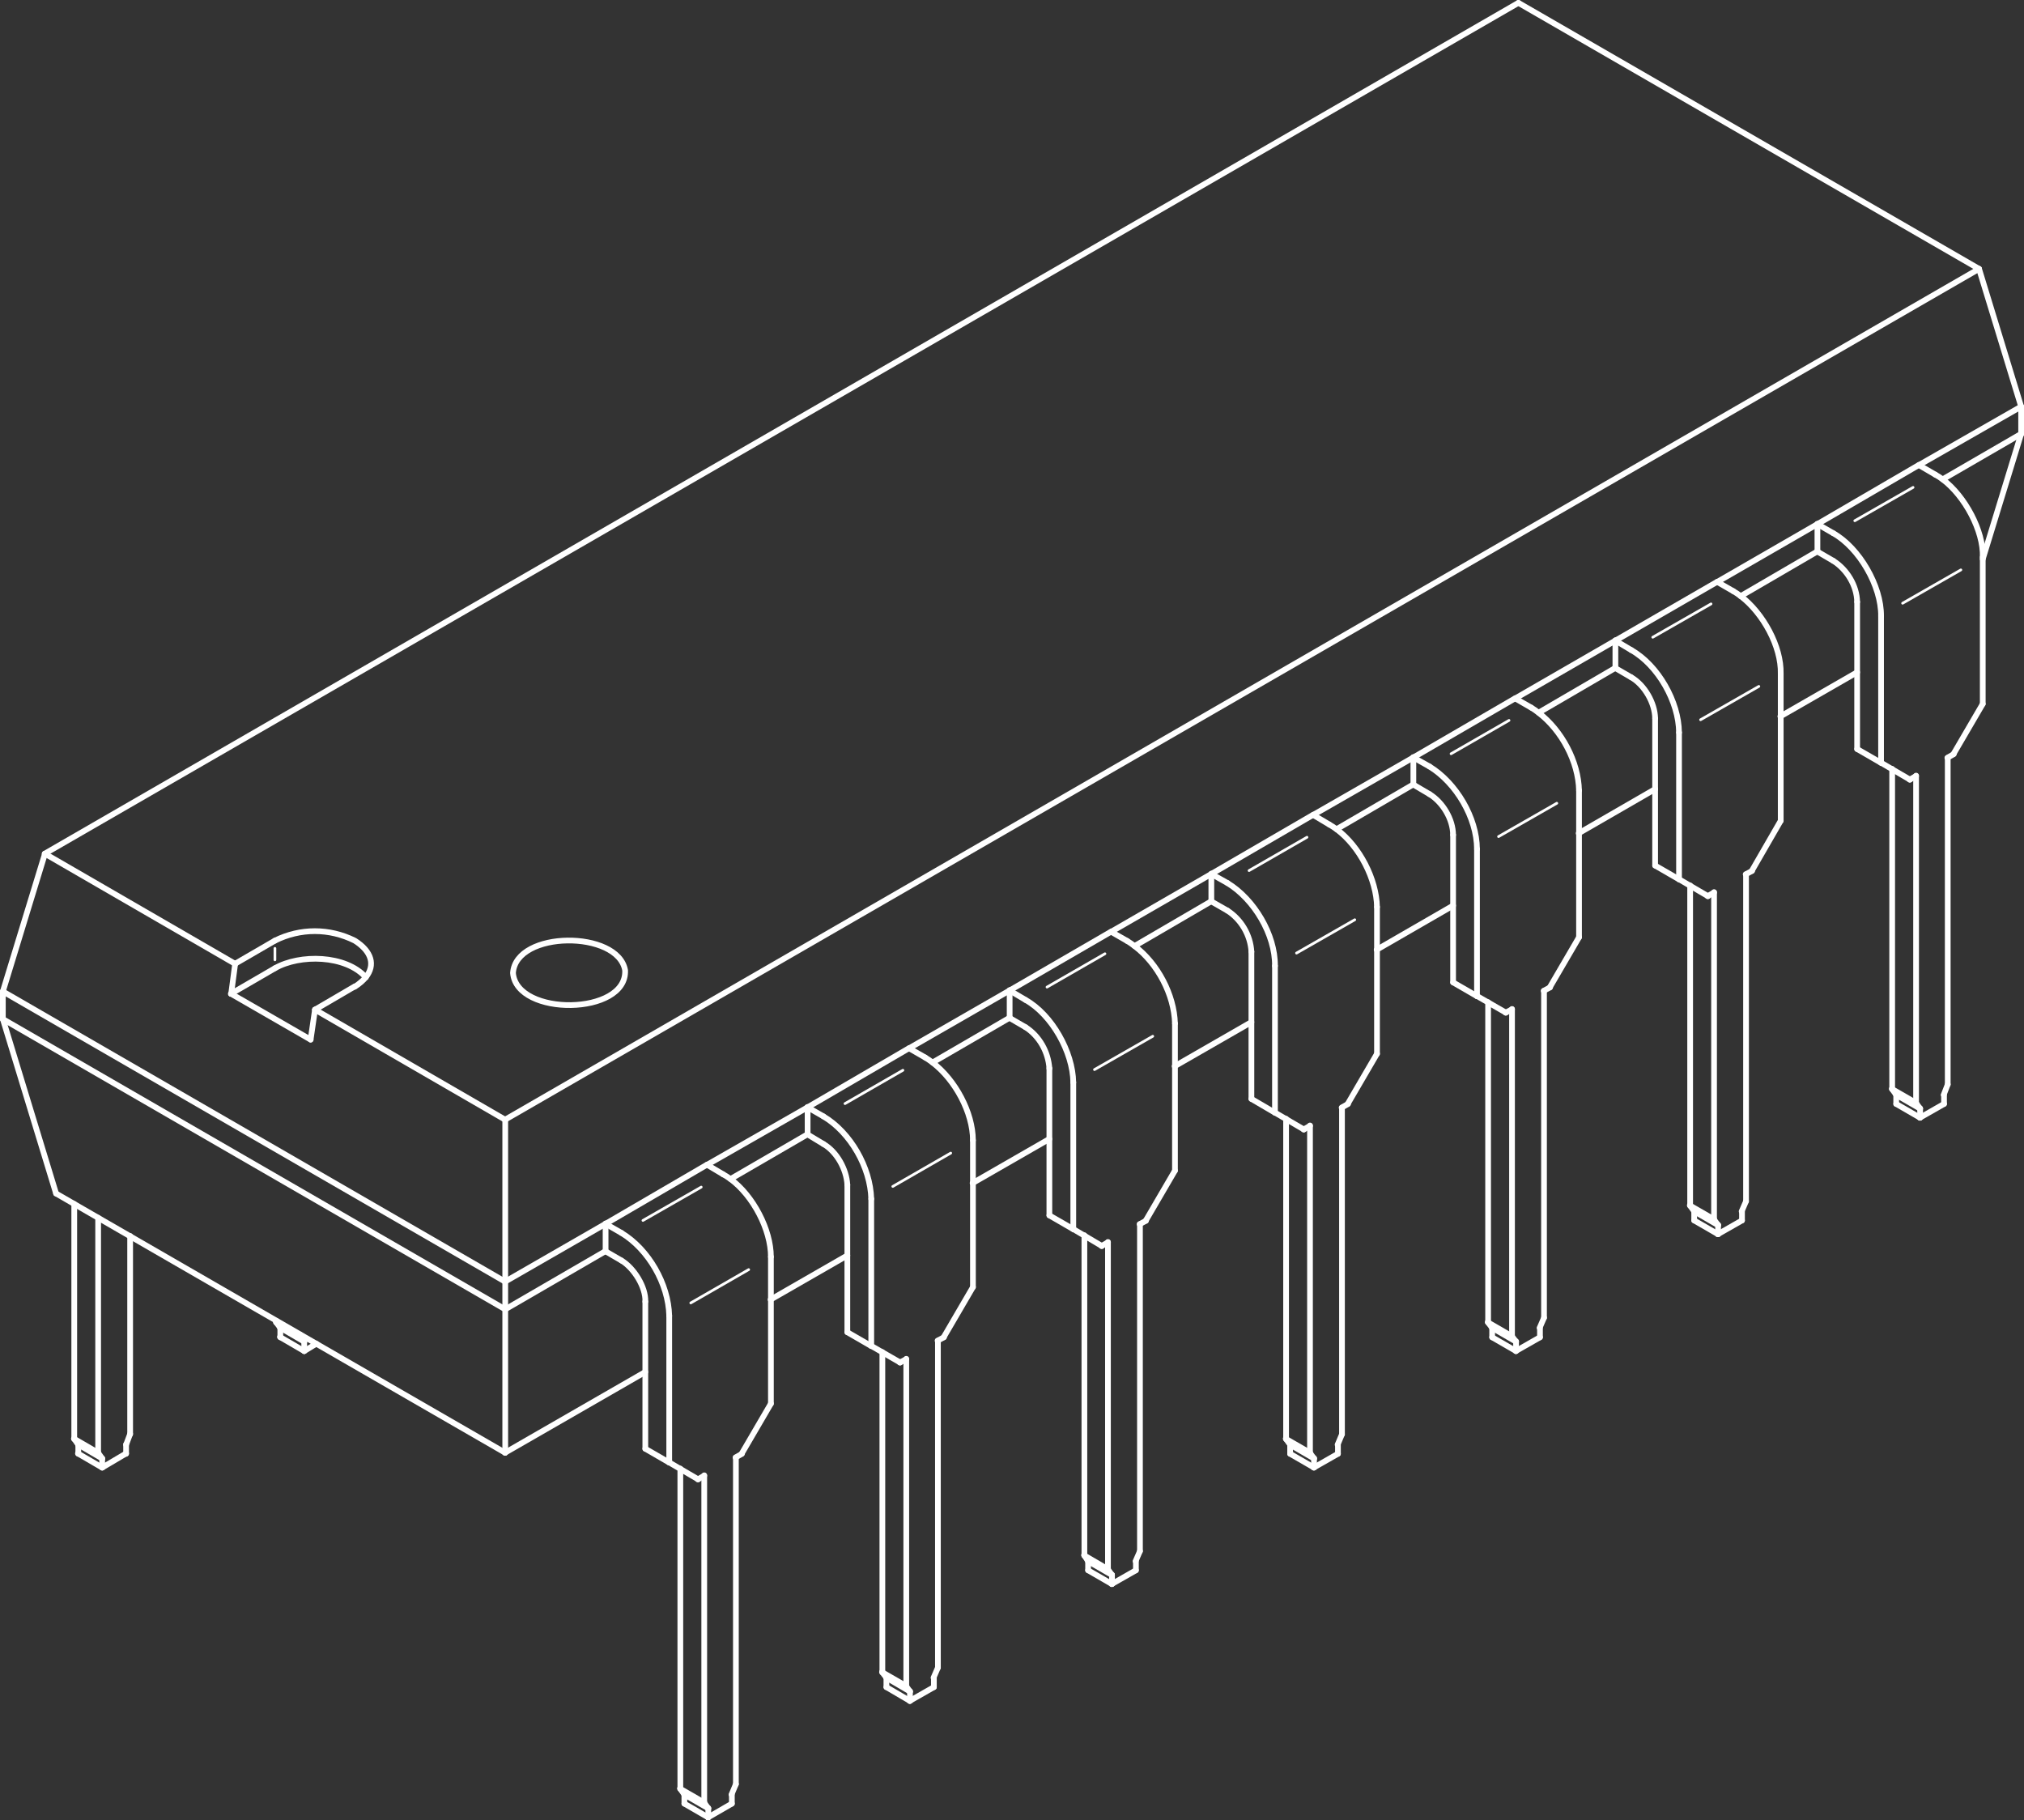 <?xml version="1.0" encoding="utf-8"?>
<!-- Generator: Adobe Illustrator 15.1.0, SVG Export Plug-In . SVG Version: 6.00 Build 0)  -->
<!DOCTYPE svg PUBLIC "-//W3C//DTD SVG 1.1//EN" "http://www.w3.org/Graphics/SVG/1.1/DTD/svg11.dtd">
<svg version="1.1" id="Layer_1" xmlns="http://www.w3.org/2000/svg" xmlns:xlink="http://www.w3.org/1999/xlink" x="0px" y="0px"
	 width="360.66px" height="324.359px" viewBox="0 0 360.66 324.359" enable-background="new 0 0 360.66 324.359"
	 xml:space="preserve">
<rect x="0" y="0" width="360.66" height="324.359" fill="#333333" stroke="none"/>
<g id="XMLID_1_">
	<g>
		
			<line fill="none" stroke="#FFFFFF" stroke-width="1.02" stroke-linecap="round" stroke-linejoin="round" stroke-miterlimit="10" x1="0.51" y1="181.589" x2="90.03" y2="233.31"/>
		
			<polyline fill="none" stroke="#FFFFFF" stroke-width="1.02" stroke-linecap="round" stroke-linejoin="round" stroke-miterlimit="10" points="
			9.99,212.669 13.23,214.54 17.49,217 23.19,220.29 53.5,237.79 56.36,239.44 90,258.85 90.03,258.87 		"/>
		
			<polyline fill="none" stroke="#FFFFFF" stroke-width="1.02" stroke-linecap="round" stroke-linejoin="round" stroke-miterlimit="10" points="
			90.03,258.87 90.03,258.839 90.03,233.31 		"/>
		
			<path fill="none" stroke="#FFFFFF" stroke-width="1.02" stroke-linecap="round" stroke-linejoin="round" stroke-miterlimit="10" d="
			M65.19,174.15l-0.01-0.01c-3.58-4-11.74-4.149-16.19-1.61"/>
		
			<polyline fill="none" stroke="#FFFFFF" stroke-width="1.02" stroke-linecap="round" stroke-linejoin="round" stroke-miterlimit="10" points="
			56.13,179.91 90,199.51 90.03,199.53 		"/>
		
			<polyline fill="none" stroke="#FFFFFF" stroke-width="1.02" stroke-linecap="round" stroke-linejoin="round" stroke-miterlimit="10" points="
			90.03,228.33 90.03,199.53 90.03,199.5 90.03,199.47 		"/>
		
			<polyline fill="none" stroke="#FFFFFF" stroke-width="1.02" stroke-linecap="round" stroke-linejoin="round" stroke-miterlimit="10" points="
			0.51,176.669 90,228.37 90.03,228.39 		"/>
		
			<polyline fill="none" stroke="#FFFFFF" stroke-width="1.02" stroke-linecap="round" stroke-linejoin="round" stroke-miterlimit="10" points="
			8.01,152.129 41.88,171.73 41.9,171.75 41.91,171.75 		"/>
		
			<polyline fill="none" stroke="#FFFFFF" stroke-width="1.02" stroke-linecap="round" stroke-linejoin="round" stroke-miterlimit="10" points="
			323.85,93.39 306.02,103.68 305.971,103.709 		"/>
		
			<polyline fill="none" stroke="#FFFFFF" stroke-width="1.02" stroke-linecap="round" stroke-linejoin="round" stroke-miterlimit="10" points="
			287.85,114.15 270.02,124.44 269.971,124.47 		"/>
		
			<polyline fill="none" stroke="#FFFFFF" stroke-width="1.02" stroke-linecap="round" stroke-linejoin="round" stroke-miterlimit="10" points="
			179.91,176.49 162.02,186.78 161.97,186.81 		"/>
		
			<polyline fill="none" stroke="#FFFFFF" stroke-width="1.02" stroke-linecap="round" stroke-linejoin="round" stroke-miterlimit="10" points="
			143.91,197.31 126.02,207.54 125.97,207.57 		"/>
		
			<polyline fill="none" stroke="#FFFFFF" stroke-width="1.02" stroke-linecap="round" stroke-linejoin="round" stroke-miterlimit="10" points="
			107.91,218.07 90.03,228.36 90,228.37 89.97,228.39 		"/>
		
			<polyline fill="none" stroke="#FFFFFF" stroke-width="1.02" stroke-linecap="round" stroke-linejoin="round" stroke-miterlimit="10" points="
			352.65,47.91 90.03,199.5 90,199.51 89.97,199.53 		"/>
		
			<polyline fill="none" stroke="#FFFFFF" stroke-width="1.02" stroke-linecap="round" stroke-linejoin="round" stroke-miterlimit="10" points="
			270.57,0.51 8,152.1 7.95,152.129 		"/>
		
			<polyline fill="none" stroke="#FFFFFF" stroke-width="1.02" stroke-linecap="round" stroke-linejoin="round" stroke-miterlimit="10" points="
			90.03,233.31 90.03,233.25 90.03,228.39 90.03,228.36 90.03,228.33 		"/>
		
			<polyline fill="none" stroke="#FFFFFF" stroke-width="1.02" stroke-linecap="round" stroke-linejoin="round" stroke-miterlimit="10" points="
			360.15,72.45 341.959,82.86 341.91,82.89 		"/>
		
			<polyline fill="none" stroke="#FFFFFF" stroke-width="1.02" stroke-linecap="round" stroke-linejoin="round" stroke-miterlimit="10" points="
			323.85,93.39 341.9,82.87 341.97,82.83 		"/>
		
			<line fill="none" stroke="#FFFFFF" stroke-width="1.02" stroke-linecap="round" stroke-linejoin="round" stroke-miterlimit="10" x1="346.169" y1="85.41" x2="360.15" y2="77.31"/>
		
			<polyline fill="none" stroke="#FFFFFF" stroke-width="1.02" stroke-linecap="round" stroke-linejoin="round" stroke-miterlimit="10" points="
			41.19,177.089 41.2,177.05 41.9,171.75 41.91,171.72 41.91,171.69 		"/>
		
			<line fill="none" stroke="#FFFFFF" stroke-width="1.02" stroke-linecap="round" stroke-linejoin="round" stroke-miterlimit="10" x1="270.57" y1="0.51" x2="352.65" y2="47.91"/>
		
			<polyline fill="none" stroke="#FFFFFF" stroke-width="1.02" stroke-linecap="round" stroke-linejoin="round" stroke-miterlimit="10" points="
			360.15,72.45 360.15,77.31 360.15,77.37 		"/>
		
			<line fill="none" stroke="#FFFFFF" stroke-width="1.02" stroke-linecap="round" stroke-linejoin="round" stroke-miterlimit="10" x1="352.65" y1="47.91" x2="360.15" y2="72.45"/>
		
			<line fill="none" stroke="#FFFFFF" stroke-width="0.48" stroke-linecap="round" stroke-linejoin="round" stroke-miterlimit="10" x1="48.99" y1="171.03" x2="48.99" y2="168.99"/>
		
			<line fill="none" stroke="#FFFFFF" stroke-width="1.02" stroke-linecap="round" stroke-linejoin="round" stroke-miterlimit="10" x1="126.03" y1="207.57" x2="128.85" y2="209.25"/>
		
			<line fill="none" stroke="#FFFFFF" stroke-width="1.02" stroke-linecap="round" stroke-linejoin="round" stroke-miterlimit="10" x1="107.91" y1="218.07" x2="110.73" y2="219.69"/>
		
			<path fill="none" stroke="#FFFFFF" stroke-width="1.02" stroke-linecap="round" stroke-linejoin="round" stroke-miterlimit="10" d="
			M128.85,209.25c0.45,0.24,0.89,0.529,1.32,0.84c4.07,3.011,7.2,9.051,7.2,13.86"/>
		
			<polyline fill="none" stroke="#FFFFFF" stroke-width="1.02" stroke-linecap="round" stroke-linejoin="round" stroke-miterlimit="10" points="
			137.37,223.95 137.37,231.54 137.37,250.11 		"/>
		
			<path fill="none" stroke="#FFFFFF" stroke-width="1.02" stroke-linecap="round" stroke-linejoin="round" stroke-miterlimit="10" d="
			M114.99,231.93c0.11-2.601-2.07-6.03-4.26-7.32"/>
		
			<polyline fill="none" stroke="#FFFFFF" stroke-width="1.02" stroke-linecap="round" stroke-linejoin="round" stroke-miterlimit="10" points="
			110.73,224.61 107.91,222.97 107.88,222.95 107.85,222.93 		"/>
		
			<path fill="none" stroke="#FFFFFF" stroke-width="1.02" stroke-linecap="round" stroke-linejoin="round" stroke-miterlimit="10" d="
			M110.73,219.69c4.85,2.931,8.38,9.11,8.52,14.761"/>
		
			<polyline fill="none" stroke="#FFFFFF" stroke-width="1.02" stroke-linecap="round" stroke-linejoin="round" stroke-miterlimit="10" points="
			119.25,234.45 119.25,260.589 119.25,260.61 		"/>
		
			<polyline fill="none" stroke="#FFFFFF" stroke-width="1.02" stroke-linecap="round" stroke-linejoin="round" stroke-miterlimit="10" points="
			114.99,258.15 114.99,244.47 114.99,231.99 114.99,231.93 		"/>
		
			<polyline fill="none" stroke="#FFFFFF" stroke-width="1.02" stroke-linecap="round" stroke-linejoin="round" stroke-miterlimit="10" points="
			121.23,318.75 125.46,321.19 125.49,321.209 		"/>
		
			<line fill="none" stroke="#FFFFFF" stroke-width="1.02" stroke-linecap="round" stroke-linejoin="round" stroke-miterlimit="10" x1="121.95" y1="319.77" x2="126.21" y2="322.23"/>
		
			<polyline fill="none" stroke="#FFFFFF" stroke-width="1.02" stroke-linecap="round" stroke-linejoin="round" stroke-miterlimit="10" points="
			121.95,321.39 126.18,323.83 126.21,323.85 		"/>
		
			<polyline fill="none" stroke="#FFFFFF" stroke-width="1.02" stroke-linecap="round" stroke-linejoin="round" stroke-miterlimit="10" points="
			126.21,323.85 126.21,323.82 126.21,322.23 126.21,322.169 		"/>
		
			<polyline fill="none" stroke="#FFFFFF" stroke-width="1.02" stroke-linecap="round" stroke-linejoin="round" stroke-miterlimit="10" points="
			125.49,321.209 125.49,262.95 125.49,262.89 		"/>
		
			<polyline fill="none" stroke="#FFFFFF" stroke-width="1.02" stroke-linecap="round" stroke-linejoin="round" stroke-miterlimit="10" points="
			125.49,262.95 124.38,263.589 124.35,263.61 		"/>
		
			<polyline fill="none" stroke="#FFFFFF" stroke-width="1.02" stroke-linecap="round" stroke-linejoin="round" stroke-miterlimit="10" points="
			124.41,263.61 124.38,263.589 121.23,261.75 119.25,260.589 119.19,260.55 		"/>
		
			<polyline fill="none" stroke="#FFFFFF" stroke-width="1.02" stroke-linecap="round" stroke-linejoin="round" stroke-miterlimit="10" points="
			131.13,317.91 130.36,319.75 130.35,319.77 		"/>
		
			<line fill="none" stroke="#FFFFFF" stroke-width="1.02" stroke-linecap="round" stroke-linejoin="round" stroke-miterlimit="10" x1="130.41" y1="319.77" x2="130.41" y2="321.39"/>
		
			<line fill="none" stroke="#FFFFFF" stroke-width="1.02" stroke-linecap="round" stroke-linejoin="round" stroke-miterlimit="10" x1="131.13" y1="259.709" x2="131.13" y2="317.91"/>
		
			<line fill="none" stroke="#FFFFFF" stroke-width="1.02" stroke-linecap="round" stroke-linejoin="round" stroke-miterlimit="10" x1="137.37" y1="250.11" x2="132.15" y2="259.05"/>
		
			<polyline fill="none" stroke="#FFFFFF" stroke-width="1.02" stroke-linecap="round" stroke-linejoin="round" stroke-miterlimit="10" points="
			132.21,259.05 132.17,259.08 131.11,259.68 131.07,259.709 		"/>
		
			<polyline fill="none" stroke="#FFFFFF" stroke-width="1.02" stroke-linecap="round" stroke-linejoin="round" stroke-miterlimit="10" points="
			215.85,155.73 198.02,166.02 197.971,166.05 		"/>
		
			<polyline fill="none" stroke="#FFFFFF" stroke-width="1.02" stroke-linecap="round" stroke-linejoin="round" stroke-miterlimit="10" points="
			251.85,134.97 234.02,145.2 233.971,145.23 		"/>
		
			<polyline fill="none" stroke="#FFFFFF" stroke-width="1.02" stroke-linecap="round" stroke-linejoin="round" stroke-miterlimit="10" points="
			166.17,189.33 179.88,181.37 179.91,181.35 		"/>
		
			<polyline fill="none" stroke="#FFFFFF" stroke-width="1.02" stroke-linecap="round" stroke-linejoin="round" stroke-miterlimit="10" points="
			202.17,168.57 215.82,160.61 215.85,160.589 		"/>
		
			<polyline fill="none" stroke="#FFFFFF" stroke-width="1.02" stroke-linecap="round" stroke-linejoin="round" stroke-miterlimit="10" points="
			238.17,147.75 251.82,139.79 251.85,139.77 		"/>
		
			<polyline fill="none" stroke="#FFFFFF" stroke-width="1.02" stroke-linecap="round" stroke-linejoin="round" stroke-miterlimit="10" points="
			274.17,126.99 287.82,119.03 287.85,119.01 		"/>
		
			<polyline fill="none" stroke="#FFFFFF" stroke-width="1.02" stroke-linecap="round" stroke-linejoin="round" stroke-miterlimit="10" points="
			310.169,106.23 310.18,106.22 323.82,98.27 323.85,98.25 		"/>
		
			<line fill="none" stroke="#FFFFFF" stroke-width="1.02" stroke-linecap="round" stroke-linejoin="round" stroke-miterlimit="10" x1="56.13" y1="179.91" x2="55.35" y2="185.25"/>
		
			<polyline fill="none" stroke="#FFFFFF" stroke-width="1.02" stroke-linecap="round" stroke-linejoin="round" stroke-miterlimit="10" points="
			130.17,210.089 143.88,202.129 143.91,202.11 		"/>
		
			<line fill="none" stroke="#FFFFFF" stroke-width="1.02" stroke-linecap="round" stroke-linejoin="round" stroke-miterlimit="10" x1="8.01" y1="152.129" x2="0.51" y2="176.669"/>
		
			<polyline fill="none" stroke="#FFFFFF" stroke-width="1.02" stroke-linecap="round" stroke-linejoin="round" stroke-miterlimit="10" points="
			90.03,233.31 107.88,222.95 107.91,222.93 		"/>
		
			<polyline fill="none" stroke="#FFFFFF" stroke-width="1.02" stroke-linecap="round" stroke-linejoin="round" stroke-miterlimit="10" points="
			114.99,244.47 90.03,258.839 90,258.85 89.97,258.87 		"/>
		
			<polyline fill="none" stroke="#FFFFFF" stroke-width="1.02" stroke-linecap="round" stroke-linejoin="round" stroke-miterlimit="10" points="
			150.99,223.709 137.37,231.54 137.31,231.57 		"/>
		
			<polyline fill="none" stroke="#FFFFFF" stroke-width="1.02" stroke-linecap="round" stroke-linejoin="round" stroke-miterlimit="10" points="
			186.99,202.95 173.37,210.78 173.31,210.81 		"/>
		
			<polyline fill="none" stroke="#FFFFFF" stroke-width="1.02" stroke-linecap="round" stroke-linejoin="round" stroke-miterlimit="10" points="
			222.99,182.129 209.37,189.959 209.311,189.99 		"/>
		
			<polyline fill="none" stroke="#FFFFFF" stroke-width="1.02" stroke-linecap="round" stroke-linejoin="round" stroke-miterlimit="10" points="
			258.93,161.37 245.37,169.2 245.311,169.23 		"/>
		
			<polyline fill="none" stroke="#FFFFFF" stroke-width="1.02" stroke-linecap="round" stroke-linejoin="round" stroke-miterlimit="10" points="
			294.93,140.61 281.37,148.44 281.311,148.47 		"/>
		
			<polyline fill="none" stroke="#FFFFFF" stroke-width="1.02" stroke-linecap="round" stroke-linejoin="round" stroke-miterlimit="10" points="
			330.93,119.79 317.31,127.62 317.25,127.65 		"/>
		
			<line fill="none" stroke="#FFFFFF" stroke-width="1.02" stroke-linecap="round" stroke-linejoin="round" stroke-miterlimit="10" x1="41.19" y1="177.089" x2="55.35" y2="185.25"/>
		
			<line fill="none" stroke="#FFFFFF" stroke-width="1.02" stroke-linecap="round" stroke-linejoin="round" stroke-miterlimit="10" x1="0.51" y1="176.669" x2="0.51" y2="181.589"/>
		
			<line fill="none" stroke="#FFFFFF" stroke-width="1.02" stroke-linecap="round" stroke-linejoin="round" stroke-miterlimit="10" x1="0.51" y1="181.589" x2="9.99" y2="212.669"/>
		
			<path fill="none" stroke="#FFFFFF" stroke-width="1.02" stroke-linecap="round" stroke-linejoin="round" stroke-miterlimit="10" d="
			M91.41,173.37c0.54-7.601,18.71-7.649,19.98-0.479C111.77,180.97,92.04,181.2,91.41,173.37z"/>
		
			<line fill="none" stroke="#FFFFFF" stroke-width="1.02" stroke-linecap="round" stroke-linejoin="round" stroke-miterlimit="10" x1="353.31" y1="99.629" x2="360.15" y2="77.31"/>
		
			<polyline fill="none" stroke="#FFFFFF" stroke-width="1.02" stroke-linecap="round" stroke-linejoin="round" stroke-miterlimit="10" points="
			323.85,98.31 323.85,98.29 323.85,98.25 323.85,93.39 323.85,93.33 		"/>
		
			<polyline fill="none" stroke="#FFFFFF" stroke-width="1.02" stroke-linecap="round" stroke-linejoin="round" stroke-miterlimit="10" points="
			287.85,114.15 305.959,103.69 306.03,103.65 		"/>
		
			<polyline fill="none" stroke="#FFFFFF" stroke-width="1.02" stroke-linecap="round" stroke-linejoin="round" stroke-miterlimit="10" points="
			287.85,119.07 287.85,119.05 287.85,119.01 287.85,114.15 287.85,114.089 		"/>
		
			<polyline fill="none" stroke="#FFFFFF" stroke-width="1.02" stroke-linecap="round" stroke-linejoin="round" stroke-miterlimit="10" points="
			251.85,134.97 269.96,124.45 270.029,124.41 		"/>
		
			<polyline fill="none" stroke="#FFFFFF" stroke-width="1.02" stroke-linecap="round" stroke-linejoin="round" stroke-miterlimit="10" points="
			251.85,139.83 251.85,139.81 251.85,139.77 251.85,134.97 251.85,134.91 		"/>
		
			<polyline fill="none" stroke="#FFFFFF" stroke-width="1.02" stroke-linecap="round" stroke-linejoin="round" stroke-miterlimit="10" points="
			215.85,155.73 233.96,145.209 234.029,145.169 		"/>
		
			<polyline fill="none" stroke="#FFFFFF" stroke-width="1.02" stroke-linecap="round" stroke-linejoin="round" stroke-miterlimit="10" points="
			215.85,160.65 215.85,160.62 215.85,160.589 215.85,155.73 215.85,155.669 		"/>
		
			<polyline fill="none" stroke="#FFFFFF" stroke-width="1.02" stroke-linecap="round" stroke-linejoin="round" stroke-miterlimit="10" points="
			179.91,176.49 197.96,166.03 198.029,165.99 		"/>
		
			<polyline fill="none" stroke="#FFFFFF" stroke-width="1.02" stroke-linecap="round" stroke-linejoin="round" stroke-miterlimit="10" points="
			179.91,181.41 179.91,181.39 179.91,181.35 179.91,176.49 179.91,176.43 		"/>
		
			<polyline fill="none" stroke="#FFFFFF" stroke-width="1.02" stroke-linecap="round" stroke-linejoin="round" stroke-miterlimit="10" points="
			143.91,197.31 161.96,186.79 162.03,186.75 		"/>
		
			<polyline fill="none" stroke="#FFFFFF" stroke-width="1.02" stroke-linecap="round" stroke-linejoin="round" stroke-miterlimit="10" points="
			143.91,202.169 143.91,202.15 143.91,202.11 143.91,197.31 143.91,197.25 		"/>
		
			<polyline fill="none" stroke="#FFFFFF" stroke-width="1.02" stroke-linecap="round" stroke-linejoin="round" stroke-miterlimit="10" points="
			107.91,218.07 125.96,207.55 126.03,207.51 		"/>
		
			<polyline fill="none" stroke="#FFFFFF" stroke-width="1.02" stroke-linecap="round" stroke-linejoin="round" stroke-miterlimit="10" points="
			107.91,222.99 107.91,222.97 107.91,222.93 107.91,218.07 107.91,218.01 		"/>
		
			<line fill="none" stroke="#FFFFFF" stroke-width="1.02" stroke-linecap="round" stroke-linejoin="round" stroke-miterlimit="10" x1="56.13" y1="179.91" x2="63.21" y2="175.77"/>
		
			<path fill="none" stroke="#FFFFFF" stroke-width="1.02" stroke-linecap="round" stroke-linejoin="round" stroke-miterlimit="10" d="
			M63.21,175.83c0.01-0.011,0.02-0.011,0.03-0.021c0.82-0.53,1.46-1.09,1.94-1.67c1.73-2.16,1.08-4.601-1.97-6.53
			c-4.52-2.25-9.7-2.25-14.22,0"/>
		
			<polyline fill="none" stroke="#FFFFFF" stroke-width="1.02" stroke-linecap="round" stroke-linejoin="round" stroke-miterlimit="10" points="
			48.99,167.61 41.91,171.72 41.88,171.73 41.85,171.75 		"/>
		
			<polyline fill="none" stroke="#FFFFFF" stroke-width="1.02" stroke-linecap="round" stroke-linejoin="round" stroke-miterlimit="10" points="
			48.99,172.53 41.2,177.05 41.13,177.089 		"/>
		
			<line fill="none" stroke="#FFFFFF" stroke-width="0.48" stroke-linecap="round" stroke-linejoin="round" stroke-miterlimit="10" x1="124.95" y1="211.53" x2="114.57" y2="217.47"/>
		
			<polyline fill="none" stroke="#FFFFFF" stroke-width="1.02" stroke-linecap="round" stroke-linejoin="round" stroke-miterlimit="10" points="
			130.41,321.39 126.21,323.82 126.18,323.83 126.15,323.85 		"/>
		
			<line fill="none" stroke="#FFFFFF" stroke-width="0.48" stroke-linecap="round" stroke-linejoin="round" stroke-miterlimit="10" x1="133.41" y1="226.23" x2="123.09" y2="232.169"/>
		
			<line fill="none" stroke="#FFFFFF" stroke-width="1.02" stroke-linecap="round" stroke-linejoin="round" stroke-miterlimit="10" x1="162.03" y1="186.81" x2="164.85" y2="188.43"/>
		
			<path fill="none" stroke="#FFFFFF" stroke-width="1.02" stroke-linecap="round" stroke-linejoin="round" stroke-miterlimit="10" d="
			M164.85,188.43c0.45,0.271,0.89,0.569,1.32,0.899c4.08,3.12,7.18,8.92,7.2,13.859"/>
		
			<line fill="none" stroke="#FFFFFF" stroke-width="1.02" stroke-linecap="round" stroke-linejoin="round" stroke-miterlimit="10" x1="143.91" y1="197.31" x2="146.73" y2="198.93"/>
		
			<polyline fill="none" stroke="#FFFFFF" stroke-width="1.02" stroke-linecap="round" stroke-linejoin="round" stroke-miterlimit="10" points="
			173.37,203.19 173.37,210.78 173.37,229.35 		"/>
		
			<path fill="none" stroke="#FFFFFF" stroke-width="1.02" stroke-linecap="round" stroke-linejoin="round" stroke-miterlimit="10" d="
			M150.99,211.11c-0.15-2.76-1.88-5.89-4.26-7.26"/>
		
			<polyline fill="none" stroke="#FFFFFF" stroke-width="1.02" stroke-linecap="round" stroke-linejoin="round" stroke-miterlimit="10" points="
			146.73,203.85 143.91,202.15 143.88,202.129 143.85,202.11 		"/>
		
			<path fill="none" stroke="#FFFFFF" stroke-width="1.02" stroke-linecap="round" stroke-linejoin="round" stroke-miterlimit="10" d="
			M146.73,198.93c4.83,2.859,8.37,9.109,8.52,14.699"/>
		
			<polyline fill="none" stroke="#FFFFFF" stroke-width="1.02" stroke-linecap="round" stroke-linejoin="round" stroke-miterlimit="10" points="
			155.25,213.629 155.25,239.82 155.25,239.85 		"/>
		
			<polyline fill="none" stroke="#FFFFFF" stroke-width="1.02" stroke-linecap="round" stroke-linejoin="round" stroke-miterlimit="10" points="
			150.99,237.39 150.99,223.709 150.99,211.169 150.99,211.11 		"/>
		
			<polyline fill="none" stroke="#FFFFFF" stroke-width="1.02" stroke-linecap="round" stroke-linejoin="round" stroke-miterlimit="10" points="
			157.23,297.99 161.46,300.43 161.49,300.45 		"/>
		
			<line fill="none" stroke="#FFFFFF" stroke-width="1.02" stroke-linecap="round" stroke-linejoin="round" stroke-miterlimit="10" x1="157.95" y1="298.95" x2="162.15" y2="301.41"/>
		
			<polyline fill="none" stroke="#FFFFFF" stroke-width="1.02" stroke-linecap="round" stroke-linejoin="round" stroke-miterlimit="10" points="
			157.95,300.629 162.12,303.07 162.15,303.089 		"/>
		
			<polyline fill="none" stroke="#FFFFFF" stroke-width="1.02" stroke-linecap="round" stroke-linejoin="round" stroke-miterlimit="10" points="
			162.15,303.089 162.15,303.06 162.15,301.41 162.15,301.35 		"/>
		
			<polyline fill="none" stroke="#FFFFFF" stroke-width="1.02" stroke-linecap="round" stroke-linejoin="round" stroke-miterlimit="10" points="
			161.49,300.45 161.49,242.19 161.49,242.129 		"/>
		
			<polyline fill="none" stroke="#FFFFFF" stroke-width="1.02" stroke-linecap="round" stroke-linejoin="round" stroke-miterlimit="10" points="
			161.49,242.19 160.38,242.77 160.35,242.79 		"/>
		
			<polyline fill="none" stroke="#FFFFFF" stroke-width="1.02" stroke-linecap="round" stroke-linejoin="round" stroke-miterlimit="10" points="
			160.41,242.79 160.38,242.77 157.23,240.959 155.25,239.82 155.19,239.79 		"/>
		
			<polyline fill="none" stroke="#FFFFFF" stroke-width="1.02" stroke-linecap="round" stroke-linejoin="round" stroke-miterlimit="10" points="
			167.13,297.15 166.36,298.93 166.35,298.95 		"/>
		
			<line fill="none" stroke="#FFFFFF" stroke-width="1.02" stroke-linecap="round" stroke-linejoin="round" stroke-miterlimit="10" x1="166.41" y1="298.95" x2="166.41" y2="300.629"/>
		
			<line fill="none" stroke="#FFFFFF" stroke-width="1.02" stroke-linecap="round" stroke-linejoin="round" stroke-miterlimit="10" x1="167.13" y1="238.89" x2="167.13" y2="297.15"/>
		
			<line fill="none" stroke="#FFFFFF" stroke-width="1.02" stroke-linecap="round" stroke-linejoin="round" stroke-miterlimit="10" x1="173.37" y1="229.35" x2="168.15" y2="238.29"/>
		
			<polyline fill="none" stroke="#FFFFFF" stroke-width="1.02" stroke-linecap="round" stroke-linejoin="round" stroke-miterlimit="10" points="
			168.21,238.29 168.16,238.31 167.12,238.87 167.07,238.89 		"/>
		
			<polyline fill="none" stroke="#FFFFFF" stroke-width="1.02" stroke-linecap="round" stroke-linejoin="round" stroke-miterlimit="10" points="
			126.21,322.23 125.46,321.19 125.43,321.15 		"/>
		
			<polyline fill="none" stroke="#FFFFFF" stroke-width="1.02" stroke-linecap="round" stroke-linejoin="round" stroke-miterlimit="10" points="
			121.23,318.75 121.23,261.75 121.23,261.69 		"/>
		
			<polyline fill="none" stroke="#FFFFFF" stroke-width="1.02" stroke-linecap="round" stroke-linejoin="round" stroke-miterlimit="10" points="
			121.95,319.77 121.22,318.76 121.17,318.69 		"/>
		
			<polyline fill="none" stroke="#FFFFFF" stroke-width="1.02" stroke-linecap="round" stroke-linejoin="round" stroke-miterlimit="10" points="
			121.95,321.39 121.95,319.77 121.95,319.709 		"/>
		
			<line fill="none" stroke="#FFFFFF" stroke-width="1.02" stroke-linecap="round" stroke-linejoin="round" stroke-miterlimit="10" x1="114.99" y1="258.15" x2="119.25" y2="260.61"/>
		
			<line fill="none" stroke="#FFFFFF" stroke-width="0.48" stroke-linecap="round" stroke-linejoin="round" stroke-miterlimit="10" x1="160.89" y1="190.709" x2="150.57" y2="196.65"/>
		
			<line fill="none" stroke="#FFFFFF" stroke-width="1.02" stroke-linecap="round" stroke-linejoin="round" stroke-miterlimit="10" x1="150.99" y1="237.39" x2="155.25" y2="239.85"/>
		
			<polyline fill="none" stroke="#FFFFFF" stroke-width="1.02" stroke-linecap="round" stroke-linejoin="round" stroke-miterlimit="10" points="
			166.41,300.629 162.15,303.06 162.12,303.07 162.09,303.089 		"/>
		
			<line fill="none" stroke="#FFFFFF" stroke-width="0.48" stroke-linecap="round" stroke-linejoin="round" stroke-miterlimit="10" x1="169.41" y1="205.47" x2="159.09" y2="211.41"/>
		
			<line fill="none" stroke="#FFFFFF" stroke-width="1.02" stroke-linecap="round" stroke-linejoin="round" stroke-miterlimit="10" x1="198.029" y1="166.05" x2="200.85" y2="167.669"/>
		
			<path fill="none" stroke="#FFFFFF" stroke-width="1.02" stroke-linecap="round" stroke-linejoin="round" stroke-miterlimit="10" d="
			M200.85,167.669c0.45,0.271,0.891,0.57,1.32,0.91c4.141,3.12,7.061,8.71,7.2,13.79"/>
		
			<line fill="none" stroke="#FFFFFF" stroke-width="1.02" stroke-linecap="round" stroke-linejoin="round" stroke-miterlimit="10" x1="179.91" y1="176.49" x2="182.73" y2="178.169"/>
		
			<polyline fill="none" stroke="#FFFFFF" stroke-width="1.02" stroke-linecap="round" stroke-linejoin="round" stroke-miterlimit="10" points="
			209.37,182.37 209.37,189.959 209.37,208.589 		"/>
		
			<path fill="none" stroke="#FFFFFF" stroke-width="1.02" stroke-linecap="round" stroke-linejoin="round" stroke-miterlimit="10" d="
			M186.99,190.41c-0.18-2.931-1.77-5.801-4.26-7.381"/>
		
			<polyline fill="none" stroke="#FFFFFF" stroke-width="1.02" stroke-linecap="round" stroke-linejoin="round" stroke-miterlimit="10" points="
			182.73,183.03 179.91,181.39 179.88,181.37 179.85,181.35 		"/>
		
			<path fill="none" stroke="#FFFFFF" stroke-width="1.02" stroke-linecap="round" stroke-linejoin="round" stroke-miterlimit="10" d="
			M182.73,178.169c4.729,2.649,8.439,9.301,8.52,14.7"/>
		
			<polyline fill="none" stroke="#FFFFFF" stroke-width="1.02" stroke-linecap="round" stroke-linejoin="round" stroke-miterlimit="10" points="
			191.25,192.87 191.25,219.01 191.25,219.03 		"/>
		
			<polyline fill="none" stroke="#FFFFFF" stroke-width="1.02" stroke-linecap="round" stroke-linejoin="round" stroke-miterlimit="10" points="
			186.99,216.57 186.99,202.95 186.99,190.41 186.99,190.35 		"/>
		
			<polyline fill="none" stroke="#FFFFFF" stroke-width="1.02" stroke-linecap="round" stroke-linejoin="round" stroke-miterlimit="10" points="
			193.23,277.169 197.4,279.61 197.43,279.629 		"/>
		
			<line fill="none" stroke="#FFFFFF" stroke-width="1.02" stroke-linecap="round" stroke-linejoin="round" stroke-miterlimit="10" x1="193.891" y1="278.19" x2="198.15" y2="280.65"/>
		
			<polyline fill="none" stroke="#FFFFFF" stroke-width="1.02" stroke-linecap="round" stroke-linejoin="round" stroke-miterlimit="10" points="
			193.891,279.81 198.12,282.25 198.15,282.27 		"/>
		
			<polyline fill="none" stroke="#FFFFFF" stroke-width="1.02" stroke-linecap="round" stroke-linejoin="round" stroke-miterlimit="10" points="
			198.15,282.27 198.15,282.24 198.15,280.65 198.15,280.589 		"/>
		
			<polyline fill="none" stroke="#FFFFFF" stroke-width="1.02" stroke-linecap="round" stroke-linejoin="round" stroke-miterlimit="10" points="
			197.43,279.629 197.43,221.37 197.43,221.31 		"/>
		
			<polyline fill="none" stroke="#FFFFFF" stroke-width="1.02" stroke-linecap="round" stroke-linejoin="round" stroke-miterlimit="10" points="
			197.43,221.37 196.32,222.01 196.29,222.03 		"/>
		
			<polyline fill="none" stroke="#FFFFFF" stroke-width="1.02" stroke-linecap="round" stroke-linejoin="round" stroke-miterlimit="10" points="
			196.35,222.03 196.32,222.01 193.23,220.18 191.25,219.01 191.189,218.97 		"/>
		
			<polyline fill="none" stroke="#FFFFFF" stroke-width="1.02" stroke-linecap="round" stroke-linejoin="round" stroke-miterlimit="10" points="
			203.13,276.39 202.359,278.169 202.35,278.19 		"/>
		
			<line fill="none" stroke="#FFFFFF" stroke-width="1.02" stroke-linecap="round" stroke-linejoin="round" stroke-miterlimit="10" x1="202.41" y1="278.19" x2="202.41" y2="279.81"/>
		
			<line fill="none" stroke="#FFFFFF" stroke-width="1.02" stroke-linecap="round" stroke-linejoin="round" stroke-miterlimit="10" x1="203.13" y1="218.129" x2="203.13" y2="276.39"/>
		
			<line fill="none" stroke="#FFFFFF" stroke-width="1.02" stroke-linecap="round" stroke-linejoin="round" stroke-miterlimit="10" x1="209.37" y1="208.589" x2="204.15" y2="217.53"/>
		
			<polyline fill="none" stroke="#FFFFFF" stroke-width="1.02" stroke-linecap="round" stroke-linejoin="round" stroke-miterlimit="10" points="
			204.21,217.53 204.16,217.55 203.12,218.11 203.07,218.129 		"/>
		
			<polyline fill="none" stroke="#FFFFFF" stroke-width="1.02" stroke-linecap="round" stroke-linejoin="round" stroke-miterlimit="10" points="
			162.15,301.41 161.46,300.43 161.43,300.39 		"/>
		
			<polyline fill="none" stroke="#FFFFFF" stroke-width="1.02" stroke-linecap="round" stroke-linejoin="round" stroke-miterlimit="10" points="
			157.23,297.99 157.23,240.959 157.23,240.93 		"/>
		
			<polyline fill="none" stroke="#FFFFFF" stroke-width="1.02" stroke-linecap="round" stroke-linejoin="round" stroke-miterlimit="10" points="
			157.95,298.95 157.22,298 157.17,297.93 		"/>
		
			<polyline fill="none" stroke="#FFFFFF" stroke-width="1.02" stroke-linecap="round" stroke-linejoin="round" stroke-miterlimit="10" points="
			157.95,300.629 157.95,298.95 157.95,298.89 		"/>
		
			<line fill="none" stroke="#FFFFFF" stroke-width="0.48" stroke-linecap="round" stroke-linejoin="round" stroke-miterlimit="10" x1="196.891" y1="169.95" x2="186.57" y2="175.89"/>
		
			<line fill="none" stroke="#FFFFFF" stroke-width="1.02" stroke-linecap="round" stroke-linejoin="round" stroke-miterlimit="10" x1="186.99" y1="216.57" x2="191.25" y2="219.03"/>
		
			<polyline fill="none" stroke="#FFFFFF" stroke-width="1.02" stroke-linecap="round" stroke-linejoin="round" stroke-miterlimit="10" points="
			202.41,279.81 198.15,282.24 198.12,282.25 198.09,282.27 		"/>
		
			<line fill="none" stroke="#FFFFFF" stroke-width="0.48" stroke-linecap="round" stroke-linejoin="round" stroke-miterlimit="10" x1="205.41" y1="184.65" x2="195.029" y2="190.589"/>
		
			<line fill="none" stroke="#FFFFFF" stroke-width="1.02" stroke-linecap="round" stroke-linejoin="round" stroke-miterlimit="10" x1="234.029" y1="145.23" x2="236.85" y2="146.91"/>
		
			<path fill="none" stroke="#FFFFFF" stroke-width="1.02" stroke-linecap="round" stroke-linejoin="round" stroke-miterlimit="10" d="
			M236.85,146.91c0.45,0.25,0.891,0.54,1.311,0.851c4.13,3.05,7.109,8.92,7.21,13.85"/>
		
			<line fill="none" stroke="#FFFFFF" stroke-width="1.02" stroke-linecap="round" stroke-linejoin="round" stroke-miterlimit="10" x1="215.85" y1="155.73" x2="218.73" y2="157.35"/>
		
			<polyline fill="none" stroke="#FFFFFF" stroke-width="1.02" stroke-linecap="round" stroke-linejoin="round" stroke-miterlimit="10" points="
			245.37,161.61 245.37,169.2 245.37,187.77 		"/>
		
			<path fill="none" stroke="#FFFFFF" stroke-width="1.02" stroke-linecap="round" stroke-linejoin="round" stroke-miterlimit="10" d="
			M222.99,169.589c-0.16-2.93-1.801-5.739-4.26-7.319"/>
		
			<polyline fill="none" stroke="#FFFFFF" stroke-width="1.02" stroke-linecap="round" stroke-linejoin="round" stroke-miterlimit="10" points="
			218.73,162.27 215.85,160.62 215.82,160.61 215.79,160.589 		"/>
		
			<path fill="none" stroke="#FFFFFF" stroke-width="1.02" stroke-linecap="round" stroke-linejoin="round" stroke-miterlimit="10" d="
			M218.73,157.35c4.729,2.87,8.52,9.18,8.459,14.76"/>
		
			<polyline fill="none" stroke="#FFFFFF" stroke-width="1.02" stroke-linecap="round" stroke-linejoin="round" stroke-miterlimit="10" points="
			227.189,172.11 227.189,198.25 227.189,198.27 		"/>
		
			<polyline fill="none" stroke="#FFFFFF" stroke-width="1.02" stroke-linecap="round" stroke-linejoin="round" stroke-miterlimit="10" points="
			222.99,195.81 222.99,182.129 222.99,169.65 222.99,169.589 		"/>
		
			<polyline fill="none" stroke="#FFFFFF" stroke-width="1.02" stroke-linecap="round" stroke-linejoin="round" stroke-miterlimit="10" points="
			229.17,256.41 233.4,258.85 233.43,258.87 		"/>
		
			<line fill="none" stroke="#FFFFFF" stroke-width="1.02" stroke-linecap="round" stroke-linejoin="round" stroke-miterlimit="10" x1="229.891" y1="257.43" x2="234.15" y2="259.89"/>
		
			<polyline fill="none" stroke="#FFFFFF" stroke-width="1.02" stroke-linecap="round" stroke-linejoin="round" stroke-miterlimit="10" points="
			229.891,259.05 234.12,261.49 234.15,261.51 		"/>
		
			<polyline fill="none" stroke="#FFFFFF" stroke-width="1.02" stroke-linecap="round" stroke-linejoin="round" stroke-miterlimit="10" points="
			234.15,261.51 234.15,261.48 234.15,259.89 234.15,259.83 		"/>
		
			<polyline fill="none" stroke="#FFFFFF" stroke-width="1.02" stroke-linecap="round" stroke-linejoin="round" stroke-miterlimit="10" points="
			233.43,258.87 233.43,200.61 233.43,200.55 		"/>
		
			<polyline fill="none" stroke="#FFFFFF" stroke-width="1.02" stroke-linecap="round" stroke-linejoin="round" stroke-miterlimit="10" points="
			233.43,200.61 232.32,201.25 232.29,201.27 		"/>
		
			<polyline fill="none" stroke="#FFFFFF" stroke-width="1.02" stroke-linecap="round" stroke-linejoin="round" stroke-miterlimit="10" points="
			232.35,201.27 232.32,201.25 229.17,199.41 227.189,198.25 227.13,198.209 		"/>
		
			<polyline fill="none" stroke="#FFFFFF" stroke-width="1.02" stroke-linecap="round" stroke-linejoin="round" stroke-miterlimit="10" points="
			239.13,255.57 238.359,257.41 238.35,257.43 		"/>
		
			<line fill="none" stroke="#FFFFFF" stroke-width="1.02" stroke-linecap="round" stroke-linejoin="round" stroke-miterlimit="10" x1="238.41" y1="257.43" x2="238.41" y2="259.05"/>
		
			<line fill="none" stroke="#FFFFFF" stroke-width="1.02" stroke-linecap="round" stroke-linejoin="round" stroke-miterlimit="10" x1="239.13" y1="197.37" x2="239.13" y2="255.57"/>
		
			<line fill="none" stroke="#FFFFFF" stroke-width="1.02" stroke-linecap="round" stroke-linejoin="round" stroke-miterlimit="10" x1="245.37" y1="187.77" x2="240.15" y2="196.709"/>
		
			<polyline fill="none" stroke="#FFFFFF" stroke-width="1.02" stroke-linecap="round" stroke-linejoin="round" stroke-miterlimit="10" points="
			240.21,196.709 240.17,196.74 239.109,197.339 239.07,197.37 		"/>
		
			<polyline fill="none" stroke="#FFFFFF" stroke-width="1.02" stroke-linecap="round" stroke-linejoin="round" stroke-miterlimit="10" points="
			198.15,280.65 197.4,279.61 197.37,279.57 		"/>
		
			<polyline fill="none" stroke="#FFFFFF" stroke-width="1.02" stroke-linecap="round" stroke-linejoin="round" stroke-miterlimit="10" points="
			193.23,277.169 193.23,220.18 193.23,220.11 		"/>
		
			<polyline fill="none" stroke="#FFFFFF" stroke-width="1.02" stroke-linecap="round" stroke-linejoin="round" stroke-miterlimit="10" points="
			193.891,278.19 193.221,277.18 193.17,277.11 		"/>
		
			<polyline fill="none" stroke="#FFFFFF" stroke-width="1.02" stroke-linecap="round" stroke-linejoin="round" stroke-miterlimit="10" points="
			193.891,279.81 193.891,278.19 193.891,278.129 		"/>
		
			<line fill="none" stroke="#FFFFFF" stroke-width="0.48" stroke-linecap="round" stroke-linejoin="round" stroke-miterlimit="10" x1="232.891" y1="149.19" x2="222.57" y2="155.129"/>
		
			<line fill="none" stroke="#FFFFFF" stroke-width="1.02" stroke-linecap="round" stroke-linejoin="round" stroke-miterlimit="10" x1="222.99" y1="195.81" x2="227.189" y2="198.27"/>
		
			<polyline fill="none" stroke="#FFFFFF" stroke-width="1.02" stroke-linecap="round" stroke-linejoin="round" stroke-miterlimit="10" points="
			238.41,259.05 234.15,261.48 234.12,261.49 234.09,261.51 		"/>
		
			<line fill="none" stroke="#FFFFFF" stroke-width="0.48" stroke-linecap="round" stroke-linejoin="round" stroke-miterlimit="10" x1="241.41" y1="163.89" x2="231.029" y2="169.83"/>
		
			<line fill="none" stroke="#FFFFFF" stroke-width="1.02" stroke-linecap="round" stroke-linejoin="round" stroke-miterlimit="10" x1="270.029" y1="124.47" x2="272.85" y2="126.089"/>
		
			<path fill="none" stroke="#FFFFFF" stroke-width="1.02" stroke-linecap="round" stroke-linejoin="round" stroke-miterlimit="10" d="
			M272.85,126.089c0.45,0.271,0.891,0.57,1.311,0.91c4.14,3.16,7.1,8.75,7.21,13.851"/>
		
			<line fill="none" stroke="#FFFFFF" stroke-width="1.02" stroke-linecap="round" stroke-linejoin="round" stroke-miterlimit="10" x1="251.85" y1="134.97" x2="254.73" y2="136.589"/>
		
			<polyline fill="none" stroke="#FFFFFF" stroke-width="1.02" stroke-linecap="round" stroke-linejoin="round" stroke-miterlimit="10" points="
			281.37,140.85 281.37,148.44 281.37,167.01 		"/>
		
			<path fill="none" stroke="#FFFFFF" stroke-width="1.02" stroke-linecap="round" stroke-linejoin="round" stroke-miterlimit="10" d="
			M258.93,148.77c-0.029-2.811-1.83-5.8-4.199-7.26"/>
		
			<polyline fill="none" stroke="#FFFFFF" stroke-width="1.02" stroke-linecap="round" stroke-linejoin="round" stroke-miterlimit="10" points="
			254.73,141.51 251.85,139.81 251.82,139.79 251.79,139.77 		"/>
		
			<path fill="none" stroke="#FFFFFF" stroke-width="1.02" stroke-linecap="round" stroke-linejoin="round" stroke-miterlimit="10" d="
			M254.73,136.589c4.74,2.9,8.43,9.11,8.459,14.7"/>
		
			<polyline fill="none" stroke="#FFFFFF" stroke-width="1.02" stroke-linecap="round" stroke-linejoin="round" stroke-miterlimit="10" points="
			263.189,151.29 263.189,177.48 263.189,177.51 		"/>
		
			<polyline fill="none" stroke="#FFFFFF" stroke-width="1.02" stroke-linecap="round" stroke-linejoin="round" stroke-miterlimit="10" points="
			258.93,175.05 258.93,161.37 258.93,148.83 258.93,148.77 		"/>
		
			<polyline fill="none" stroke="#FFFFFF" stroke-width="1.02" stroke-linecap="round" stroke-linejoin="round" stroke-miterlimit="10" points="
			265.17,235.65 269.4,238.1 269.43,238.11 		"/>
		
			<line fill="none" stroke="#FFFFFF" stroke-width="1.02" stroke-linecap="round" stroke-linejoin="round" stroke-miterlimit="10" x1="265.891" y1="236.61" x2="270.15" y2="239.07"/>
		
			<polyline fill="none" stroke="#FFFFFF" stroke-width="1.02" stroke-linecap="round" stroke-linejoin="round" stroke-miterlimit="10" points="
			265.891,238.29 270.12,240.73 270.15,240.75 		"/>
		
			<polyline fill="none" stroke="#FFFFFF" stroke-width="1.02" stroke-linecap="round" stroke-linejoin="round" stroke-miterlimit="10" points="
			270.15,240.75 270.15,240.72 270.15,239.07 270.15,239.01 		"/>
		
			<polyline fill="none" stroke="#FFFFFF" stroke-width="1.02" stroke-linecap="round" stroke-linejoin="round" stroke-miterlimit="10" points="
			269.43,238.11 269.43,179.85 269.43,179.79 		"/>
		
			<polyline fill="none" stroke="#FFFFFF" stroke-width="1.02" stroke-linecap="round" stroke-linejoin="round" stroke-miterlimit="10" points="
			269.43,179.85 268.32,180.43 268.29,180.45 		"/>
		
			<polyline fill="none" stroke="#FFFFFF" stroke-width="1.02" stroke-linecap="round" stroke-linejoin="round" stroke-miterlimit="10" points="
			268.35,180.45 268.32,180.43 265.17,178.62 263.189,177.48 263.13,177.45 		"/>
		
			<polyline fill="none" stroke="#FFFFFF" stroke-width="1.02" stroke-linecap="round" stroke-linejoin="round" stroke-miterlimit="10" points="
			275.13,234.81 274.359,236.589 274.35,236.61 		"/>
		
			<line fill="none" stroke="#FFFFFF" stroke-width="1.02" stroke-linecap="round" stroke-linejoin="round" stroke-miterlimit="10" x1="274.41" y1="236.61" x2="274.41" y2="238.29"/>
		
			<line fill="none" stroke="#FFFFFF" stroke-width="1.02" stroke-linecap="round" stroke-linejoin="round" stroke-miterlimit="10" x1="275.13" y1="176.55" x2="275.13" y2="234.81"/>
		
			<line fill="none" stroke="#FFFFFF" stroke-width="1.02" stroke-linecap="round" stroke-linejoin="round" stroke-miterlimit="10" x1="281.37" y1="167.01" x2="276.15" y2="175.95"/>
		
			<polyline fill="none" stroke="#FFFFFF" stroke-width="1.02" stroke-linecap="round" stroke-linejoin="round" stroke-miterlimit="10" points="
			276.21,175.95 276.16,175.97 275.12,176.53 275.07,176.55 		"/>
		
			<polyline fill="none" stroke="#FFFFFF" stroke-width="1.02" stroke-linecap="round" stroke-linejoin="round" stroke-miterlimit="10" points="
			234.15,259.89 233.4,258.85 233.37,258.81 		"/>
		
			<polyline fill="none" stroke="#FFFFFF" stroke-width="1.02" stroke-linecap="round" stroke-linejoin="round" stroke-miterlimit="10" points="
			229.17,256.41 229.17,199.41 229.17,199.35 		"/>
		
			<polyline fill="none" stroke="#FFFFFF" stroke-width="1.02" stroke-linecap="round" stroke-linejoin="round" stroke-miterlimit="10" points="
			229.891,257.43 229.16,256.419 229.109,256.35 		"/>
		
			<polyline fill="none" stroke="#FFFFFF" stroke-width="1.02" stroke-linecap="round" stroke-linejoin="round" stroke-miterlimit="10" points="
			229.891,259.05 229.891,257.43 229.891,257.37 		"/>
		
			<line fill="none" stroke="#FFFFFF" stroke-width="0.48" stroke-linecap="round" stroke-linejoin="round" stroke-miterlimit="10" x1="268.891" y1="128.37" x2="258.57" y2="134.31"/>
		
			<line fill="none" stroke="#FFFFFF" stroke-width="1.02" stroke-linecap="round" stroke-linejoin="round" stroke-miterlimit="10" x1="258.93" y1="175.05" x2="263.189" y2="177.51"/>
		
			<polyline fill="none" stroke="#FFFFFF" stroke-width="1.02" stroke-linecap="round" stroke-linejoin="round" stroke-miterlimit="10" points="
			274.41,238.29 270.15,240.72 270.12,240.73 270.09,240.75 		"/>
		
			<line fill="none" stroke="#FFFFFF" stroke-width="0.48" stroke-linecap="round" stroke-linejoin="round" stroke-miterlimit="10" x1="277.41" y1="143.129" x2="267.029" y2="149.07"/>
		
			<line fill="none" stroke="#FFFFFF" stroke-width="1.02" stroke-linecap="round" stroke-linejoin="round" stroke-miterlimit="10" x1="306.03" y1="103.709" x2="308.85" y2="105.33"/>
		
			<path fill="none" stroke="#FFFFFF" stroke-width="1.02" stroke-linecap="round" stroke-linejoin="round" stroke-miterlimit="10" d="
			M308.85,105.33c0.449,0.26,0.899,0.561,1.33,0.891c4.011,3.061,7.25,9,7.13,13.811"/>
		
			<line fill="none" stroke="#FFFFFF" stroke-width="1.02" stroke-linecap="round" stroke-linejoin="round" stroke-miterlimit="10" x1="287.85" y1="114.15" x2="290.669" y2="115.83"/>
		
			<polyline fill="none" stroke="#FFFFFF" stroke-width="1.02" stroke-linecap="round" stroke-linejoin="round" stroke-miterlimit="10" points="
			317.31,120.03 317.31,127.62 317.31,146.25 		"/>
		
			<path fill="none" stroke="#FFFFFF" stroke-width="1.02" stroke-linecap="round" stroke-linejoin="round" stroke-miterlimit="10" d="
			M294.93,128.01c-0.021-2.71-1.881-5.96-4.261-7.32"/>
		
			<polyline fill="none" stroke="#FFFFFF" stroke-width="1.02" stroke-linecap="round" stroke-linejoin="round" stroke-miterlimit="10" points="
			290.669,120.69 287.85,119.05 287.82,119.03 287.79,119.01 		"/>
		
			<path fill="none" stroke="#FFFFFF" stroke-width="1.02" stroke-linecap="round" stroke-linejoin="round" stroke-miterlimit="10" d="
			M290.669,115.83c4.79,2.71,8.479,9.21,8.521,14.699"/>
		
			<polyline fill="none" stroke="#FFFFFF" stroke-width="1.02" stroke-linecap="round" stroke-linejoin="round" stroke-miterlimit="10" points="
			299.189,130.53 299.189,156.669 299.189,156.69 		"/>
		
			<polyline fill="none" stroke="#FFFFFF" stroke-width="1.02" stroke-linecap="round" stroke-linejoin="round" stroke-miterlimit="10" points="
			294.93,154.23 294.93,140.61 294.93,128.07 294.93,128.01 		"/>
		
			<polyline fill="none" stroke="#FFFFFF" stroke-width="1.02" stroke-linecap="round" stroke-linejoin="round" stroke-miterlimit="10" points="
			301.169,214.83 305.4,217.27 305.43,217.29 		"/>
		
			<line fill="none" stroke="#FFFFFF" stroke-width="1.02" stroke-linecap="round" stroke-linejoin="round" stroke-miterlimit="10" x1="301.891" y1="215.85" x2="306.15" y2="218.31"/>
		
			<polyline fill="none" stroke="#FFFFFF" stroke-width="1.02" stroke-linecap="round" stroke-linejoin="round" stroke-miterlimit="10" points="
			301.891,217.47 306.12,219.91 306.15,219.93 		"/>
		
			<polyline fill="none" stroke="#FFFFFF" stroke-width="1.02" stroke-linecap="round" stroke-linejoin="round" stroke-miterlimit="10" points="
			306.15,219.93 306.15,219.9 306.15,218.31 306.15,218.25 		"/>
		
			<polyline fill="none" stroke="#FFFFFF" stroke-width="1.02" stroke-linecap="round" stroke-linejoin="round" stroke-miterlimit="10" points="
			305.43,217.29 305.43,159.03 305.43,158.97 		"/>
		
			<polyline fill="none" stroke="#FFFFFF" stroke-width="1.02" stroke-linecap="round" stroke-linejoin="round" stroke-miterlimit="10" points="
			305.43,159.03 304.32,159.669 304.29,159.69 		"/>
		
			<polyline fill="none" stroke="#FFFFFF" stroke-width="1.02" stroke-linecap="round" stroke-linejoin="round" stroke-miterlimit="10" points="
			304.35,159.69 304.32,159.669 301.169,157.83 299.189,156.669 299.129,156.629 		"/>
		
			<polyline fill="none" stroke="#FFFFFF" stroke-width="1.02" stroke-linecap="round" stroke-linejoin="round" stroke-miterlimit="10" points="
			311.129,214.05 310.36,215.83 310.35,215.85 		"/>
		
			<line fill="none" stroke="#FFFFFF" stroke-width="1.02" stroke-linecap="round" stroke-linejoin="round" stroke-miterlimit="10" x1="310.41" y1="215.85" x2="310.41" y2="217.47"/>
		
			<line fill="none" stroke="#FFFFFF" stroke-width="1.02" stroke-linecap="round" stroke-linejoin="round" stroke-miterlimit="10" x1="311.129" y1="155.79" x2="311.129" y2="214.05"/>
		
			<line fill="none" stroke="#FFFFFF" stroke-width="1.02" stroke-linecap="round" stroke-linejoin="round" stroke-miterlimit="10" x1="317.31" y1="146.25" x2="312.15" y2="155.19"/>
		
			<polyline fill="none" stroke="#FFFFFF" stroke-width="1.02" stroke-linecap="round" stroke-linejoin="round" stroke-miterlimit="10" points="
			312.209,155.19 312.16,155.209 311.12,155.77 311.07,155.79 		"/>
		
			<polyline fill="none" stroke="#FFFFFF" stroke-width="1.02" stroke-linecap="round" stroke-linejoin="round" stroke-miterlimit="10" points="
			270.15,239.07 269.4,238.1 269.37,238.05 		"/>
		
			<polyline fill="none" stroke="#FFFFFF" stroke-width="1.02" stroke-linecap="round" stroke-linejoin="round" stroke-miterlimit="10" points="
			265.17,235.65 265.17,178.62 265.17,178.589 		"/>
		
			<polyline fill="none" stroke="#FFFFFF" stroke-width="1.02" stroke-linecap="round" stroke-linejoin="round" stroke-miterlimit="10" points="
			265.891,236.61 265.16,235.66 265.109,235.589 		"/>
		
			<polyline fill="none" stroke="#FFFFFF" stroke-width="1.02" stroke-linecap="round" stroke-linejoin="round" stroke-miterlimit="10" points="
			265.891,238.29 265.891,236.61 265.891,236.55 		"/>
		
			<line fill="none" stroke="#FFFFFF" stroke-width="0.48" stroke-linecap="round" stroke-linejoin="round" stroke-miterlimit="10" x1="304.891" y1="107.61" x2="294.509" y2="113.55"/>
		
			<line fill="none" stroke="#FFFFFF" stroke-width="1.02" stroke-linecap="round" stroke-linejoin="round" stroke-miterlimit="10" x1="294.93" y1="154.23" x2="299.189" y2="156.69"/>
		
			<polyline fill="none" stroke="#FFFFFF" stroke-width="1.02" stroke-linecap="round" stroke-linejoin="round" stroke-miterlimit="10" points="
			310.41,217.47 306.15,219.9 306.12,219.91 306.089,219.93 		"/>
		
			<line fill="none" stroke="#FFFFFF" stroke-width="0.48" stroke-linecap="round" stroke-linejoin="round" stroke-miterlimit="10" x1="313.41" y1="122.31" x2="303.029" y2="128.25"/>
		
			<line fill="none" stroke="#FFFFFF" stroke-width="1.02" stroke-linecap="round" stroke-linejoin="round" stroke-miterlimit="10" x1="341.97" y1="82.89" x2="344.85" y2="84.57"/>
		
			<path fill="none" stroke="#FFFFFF" stroke-width="1.02" stroke-linecap="round" stroke-linejoin="round" stroke-miterlimit="10" d="
			M344.85,84.57c0.449,0.24,0.891,0.53,1.319,0.851c3.971,2.971,7.301,9.21,7.141,13.851"/>
		
			<line fill="none" stroke="#FFFFFF" stroke-width="1.02" stroke-linecap="round" stroke-linejoin="round" stroke-miterlimit="10" x1="323.85" y1="93.39" x2="326.669" y2="95.01"/>
		
			<polyline fill="none" stroke="#FFFFFF" stroke-width="1.02" stroke-linecap="round" stroke-linejoin="round" stroke-miterlimit="10" points="
			353.31,99.27 353.31,99.629 353.31,125.43 		"/>
		
			<path fill="none" stroke="#FFFFFF" stroke-width="1.02" stroke-linecap="round" stroke-linejoin="round" stroke-miterlimit="10" d="
			M330.93,107.25c-0.051-2.891-1.83-5.8-4.261-7.319"/>
		
			<polyline fill="none" stroke="#FFFFFF" stroke-width="1.02" stroke-linecap="round" stroke-linejoin="round" stroke-miterlimit="10" points="
			326.669,99.93 323.85,98.29 323.82,98.27 323.79,98.25 		"/>
		
			<path fill="none" stroke="#FFFFFF" stroke-width="1.02" stroke-linecap="round" stroke-linejoin="round" stroke-miterlimit="10" d="
			M326.669,95.01c4.641,2.619,8.58,9.409,8.521,14.76"/>
		
			<polyline fill="none" stroke="#FFFFFF" stroke-width="1.02" stroke-linecap="round" stroke-linejoin="round" stroke-miterlimit="10" points="
			335.19,109.77 335.19,135.91 335.19,135.93 		"/>
		
			<polyline fill="none" stroke="#FFFFFF" stroke-width="1.02" stroke-linecap="round" stroke-linejoin="round" stroke-miterlimit="10" points="
			330.93,133.47 330.93,119.79 330.93,107.31 330.93,107.25 		"/>
		
			<polyline fill="none" stroke="#FFFFFF" stroke-width="1.02" stroke-linecap="round" stroke-linejoin="round" stroke-miterlimit="10" points="
			337.169,194.07 341.4,196.51 341.43,196.53 		"/>
		
			<line fill="none" stroke="#FFFFFF" stroke-width="1.02" stroke-linecap="round" stroke-linejoin="round" stroke-miterlimit="10" x1="337.89" y1="195.089" x2="342.15" y2="197.55"/>
		
			<polyline fill="none" stroke="#FFFFFF" stroke-width="1.02" stroke-linecap="round" stroke-linejoin="round" stroke-miterlimit="10" points="
			337.89,196.709 342.12,199.15 342.15,199.169 		"/>
		
			<polyline fill="none" stroke="#FFFFFF" stroke-width="1.02" stroke-linecap="round" stroke-linejoin="round" stroke-miterlimit="10" points="
			342.15,199.169 342.15,199.14 342.15,197.55 342.15,197.49 		"/>
		
			<polyline fill="none" stroke="#FFFFFF" stroke-width="1.02" stroke-linecap="round" stroke-linejoin="round" stroke-miterlimit="10" points="
			341.43,196.53 341.43,138.27 341.43,138.209 		"/>
		
			<polyline fill="none" stroke="#FFFFFF" stroke-width="1.02" stroke-linecap="round" stroke-linejoin="round" stroke-miterlimit="10" points="
			341.43,138.27 340.32,138.91 340.29,138.93 		"/>
		
			<polyline fill="none" stroke="#FFFFFF" stroke-width="1.02" stroke-linecap="round" stroke-linejoin="round" stroke-miterlimit="10" points="
			340.35,138.93 340.32,138.91 337.169,137.07 335.19,135.91 335.129,135.87 		"/>
		
			<polyline fill="none" stroke="#FFFFFF" stroke-width="1.02" stroke-linecap="round" stroke-linejoin="round" stroke-miterlimit="10" points="
			347.07,193.23 346.36,195.07 346.35,195.089 		"/>
		
			<line fill="none" stroke="#FFFFFF" stroke-width="1.02" stroke-linecap="round" stroke-linejoin="round" stroke-miterlimit="10" x1="346.41" y1="195.089" x2="346.41" y2="196.709"/>
		
			<line fill="none" stroke="#FFFFFF" stroke-width="1.02" stroke-linecap="round" stroke-linejoin="round" stroke-miterlimit="10" x1="347.07" y1="135.03" x2="347.07" y2="193.23"/>
		
			<line fill="none" stroke="#FFFFFF" stroke-width="1.02" stroke-linecap="round" stroke-linejoin="round" stroke-miterlimit="10" x1="353.31" y1="125.43" x2="348.089" y2="134.37"/>
		
			<polyline fill="none" stroke="#FFFFFF" stroke-width="1.02" stroke-linecap="round" stroke-linejoin="round" stroke-miterlimit="10" points="
			348.15,134.37 348.11,134.4 347.049,135 347.009,135.03 		"/>
		
			<polyline fill="none" stroke="#FFFFFF" stroke-width="1.02" stroke-linecap="round" stroke-linejoin="round" stroke-miterlimit="10" points="
			306.15,218.31 305.4,217.27 305.37,217.23 		"/>
		
			<polyline fill="none" stroke="#FFFFFF" stroke-width="1.02" stroke-linecap="round" stroke-linejoin="round" stroke-miterlimit="10" points="
			301.169,214.83 301.169,157.83 301.169,157.77 		"/>
		
			<polyline fill="none" stroke="#FFFFFF" stroke-width="1.02" stroke-linecap="round" stroke-linejoin="round" stroke-miterlimit="10" points="
			301.891,215.85 301.16,214.839 301.109,214.77 		"/>
		
			<polyline fill="none" stroke="#FFFFFF" stroke-width="1.02" stroke-linecap="round" stroke-linejoin="round" stroke-miterlimit="10" points="
			301.891,217.47 301.891,215.85 301.891,215.79 		"/>
		
			<line fill="none" stroke="#FFFFFF" stroke-width="0.48" stroke-linecap="round" stroke-linejoin="round" stroke-miterlimit="10" x1="340.89" y1="86.85" x2="330.509" y2="92.79"/>
		
			<line fill="none" stroke="#FFFFFF" stroke-width="1.02" stroke-linecap="round" stroke-linejoin="round" stroke-miterlimit="10" x1="330.93" y1="133.47" x2="335.19" y2="135.93"/>
		
			<polyline fill="none" stroke="#FFFFFF" stroke-width="1.02" stroke-linecap="round" stroke-linejoin="round" stroke-miterlimit="10" points="
			346.41,196.709 342.15,199.14 342.12,199.15 342.089,199.169 		"/>
		
			<line fill="none" stroke="#FFFFFF" stroke-width="0.48" stroke-linecap="round" stroke-linejoin="round" stroke-miterlimit="10" x1="349.41" y1="101.55" x2="339.03" y2="107.49"/>
		
			<line fill="none" stroke="#FFFFFF" stroke-width="1.02" stroke-linecap="round" stroke-linejoin="round" stroke-miterlimit="10" x1="53.49" y1="237.81" x2="53.49" y2="238.11"/>
		
			<line fill="none" stroke="#FFFFFF" stroke-width="1.02" stroke-linecap="round" stroke-linejoin="round" stroke-miterlimit="10" x1="53.49" y1="238.11" x2="54.21" y2="239.07"/>
		
			<line fill="none" stroke="#FFFFFF" stroke-width="1.02" stroke-linecap="round" stroke-linejoin="round" stroke-miterlimit="10" x1="54.21" y1="239.07" x2="54.21" y2="240.75"/>
		
			<polyline fill="none" stroke="#FFFFFF" stroke-width="1.02" stroke-linecap="round" stroke-linejoin="round" stroke-miterlimit="10" points="
			54.21,240.75 56.36,239.44 56.37,239.43 		"/>
		
			<polyline fill="none" stroke="#FFFFFF" stroke-width="1.02" stroke-linecap="round" stroke-linejoin="round" stroke-miterlimit="10" points="
			53.49,238.11 49.23,235.629 49.17,235.589 		"/>
		
			<polyline fill="none" stroke="#FFFFFF" stroke-width="1.02" stroke-linecap="round" stroke-linejoin="round" stroke-miterlimit="10" points="
			54.21,239.07 49.92,236.57 49.89,236.55 		"/>
		
			<polyline fill="none" stroke="#FFFFFF" stroke-width="1.02" stroke-linecap="round" stroke-linejoin="round" stroke-miterlimit="10" points="
			49.23,235.65 49.92,236.57 49.95,236.61 		"/>
		
			<polyline fill="none" stroke="#FFFFFF" stroke-width="1.02" stroke-linecap="round" stroke-linejoin="round" stroke-miterlimit="10" points="
			54.21,240.75 49.95,238.27 49.89,238.23 		"/>
		
			<polyline fill="none" stroke="#FFFFFF" stroke-width="1.02" stroke-linecap="round" stroke-linejoin="round" stroke-miterlimit="10" points="
			49.95,236.61 49.95,238.27 49.95,238.29 		"/>
		
			<polyline fill="none" stroke="#FFFFFF" stroke-width="1.02" stroke-linecap="round" stroke-linejoin="round" stroke-miterlimit="10" points="
			49.23,235.35 49.23,235.629 49.23,235.65 		"/>
		
			<polyline fill="none" stroke="#FFFFFF" stroke-width="1.02" stroke-linecap="round" stroke-linejoin="round" stroke-miterlimit="10" points="
			17.49,216.99 17.49,217 17.49,258.87 		"/>
		
			<line fill="none" stroke="#FFFFFF" stroke-width="1.02" stroke-linecap="round" stroke-linejoin="round" stroke-miterlimit="10" x1="17.49" y1="258.87" x2="18.21" y2="259.89"/>
		
			<polyline fill="none" stroke="#FFFFFF" stroke-width="1.02" stroke-linecap="round" stroke-linejoin="round" stroke-miterlimit="10" points="
			23.19,255.57 23.19,255.51 23.19,220.29 23.19,220.23 		"/>
		
			<line fill="none" stroke="#FFFFFF" stroke-width="1.02" stroke-linecap="round" stroke-linejoin="round" stroke-miterlimit="10" x1="22.47" y1="257.43" x2="23.19" y2="255.51"/>
		
			<polyline fill="none" stroke="#FFFFFF" stroke-width="1.02" stroke-linecap="round" stroke-linejoin="round" stroke-miterlimit="10" points="
			22.47,259.05 22.47,258.99 22.47,257.43 22.47,257.37 		"/>
		
			<line fill="none" stroke="#FFFFFF" stroke-width="1.02" stroke-linecap="round" stroke-linejoin="round" stroke-miterlimit="10" x1="18.21" y1="259.89" x2="18.21" y2="261.51"/>
		
			<line fill="none" stroke="#FFFFFF" stroke-width="1.02" stroke-linecap="round" stroke-linejoin="round" stroke-miterlimit="10" x1="18.21" y1="261.51" x2="22.47" y2="258.99"/>
		
			<polyline fill="none" stroke="#FFFFFF" stroke-width="1.02" stroke-linecap="round" stroke-linejoin="round" stroke-miterlimit="10" points="
			17.49,258.87 13.23,256.39 13.17,256.35 		"/>
		
			<polyline fill="none" stroke="#FFFFFF" stroke-width="1.02" stroke-linecap="round" stroke-linejoin="round" stroke-miterlimit="10" points="
			18.21,259.89 13.92,257.39 13.89,257.37 		"/>
		
			<polyline fill="none" stroke="#FFFFFF" stroke-width="1.02" stroke-linecap="round" stroke-linejoin="round" stroke-miterlimit="10" points="
			13.23,256.41 13.92,257.39 13.95,257.43 		"/>
		
			<polyline fill="none" stroke="#FFFFFF" stroke-width="1.02" stroke-linecap="round" stroke-linejoin="round" stroke-miterlimit="10" points="
			18.21,261.51 13.95,259.03 13.89,258.99 		"/>
		
			<polyline fill="none" stroke="#FFFFFF" stroke-width="1.02" stroke-linecap="round" stroke-linejoin="round" stroke-miterlimit="10" points="
			13.95,257.43 13.95,259.03 13.95,259.05 		"/>
		
			<polyline fill="none" stroke="#FFFFFF" stroke-width="1.02" stroke-linecap="round" stroke-linejoin="round" stroke-miterlimit="10" points="
			13.23,214.53 13.23,214.54 13.23,256.39 13.23,256.41 		"/>
		
			<polyline fill="none" stroke="#FFFFFF" stroke-width="1.02" stroke-linecap="round" stroke-linejoin="round" stroke-miterlimit="10" points="
			342.15,197.55 341.4,196.51 341.37,196.47 		"/>
		
			<polyline fill="none" stroke="#FFFFFF" stroke-width="1.02" stroke-linecap="round" stroke-linejoin="round" stroke-miterlimit="10" points="
			337.169,194.07 337.169,137.07 337.169,137.01 		"/>
		
			<polyline fill="none" stroke="#FFFFFF" stroke-width="1.02" stroke-linecap="round" stroke-linejoin="round" stroke-miterlimit="10" points="
			337.89,195.089 337.16,194.08 337.11,194.01 		"/>
		
			<polyline fill="none" stroke="#FFFFFF" stroke-width="1.02" stroke-linecap="round" stroke-linejoin="round" stroke-miterlimit="10" points="
			337.89,196.709 337.89,195.089 337.89,195.03 		"/>
	</g>
</g>
</svg>
